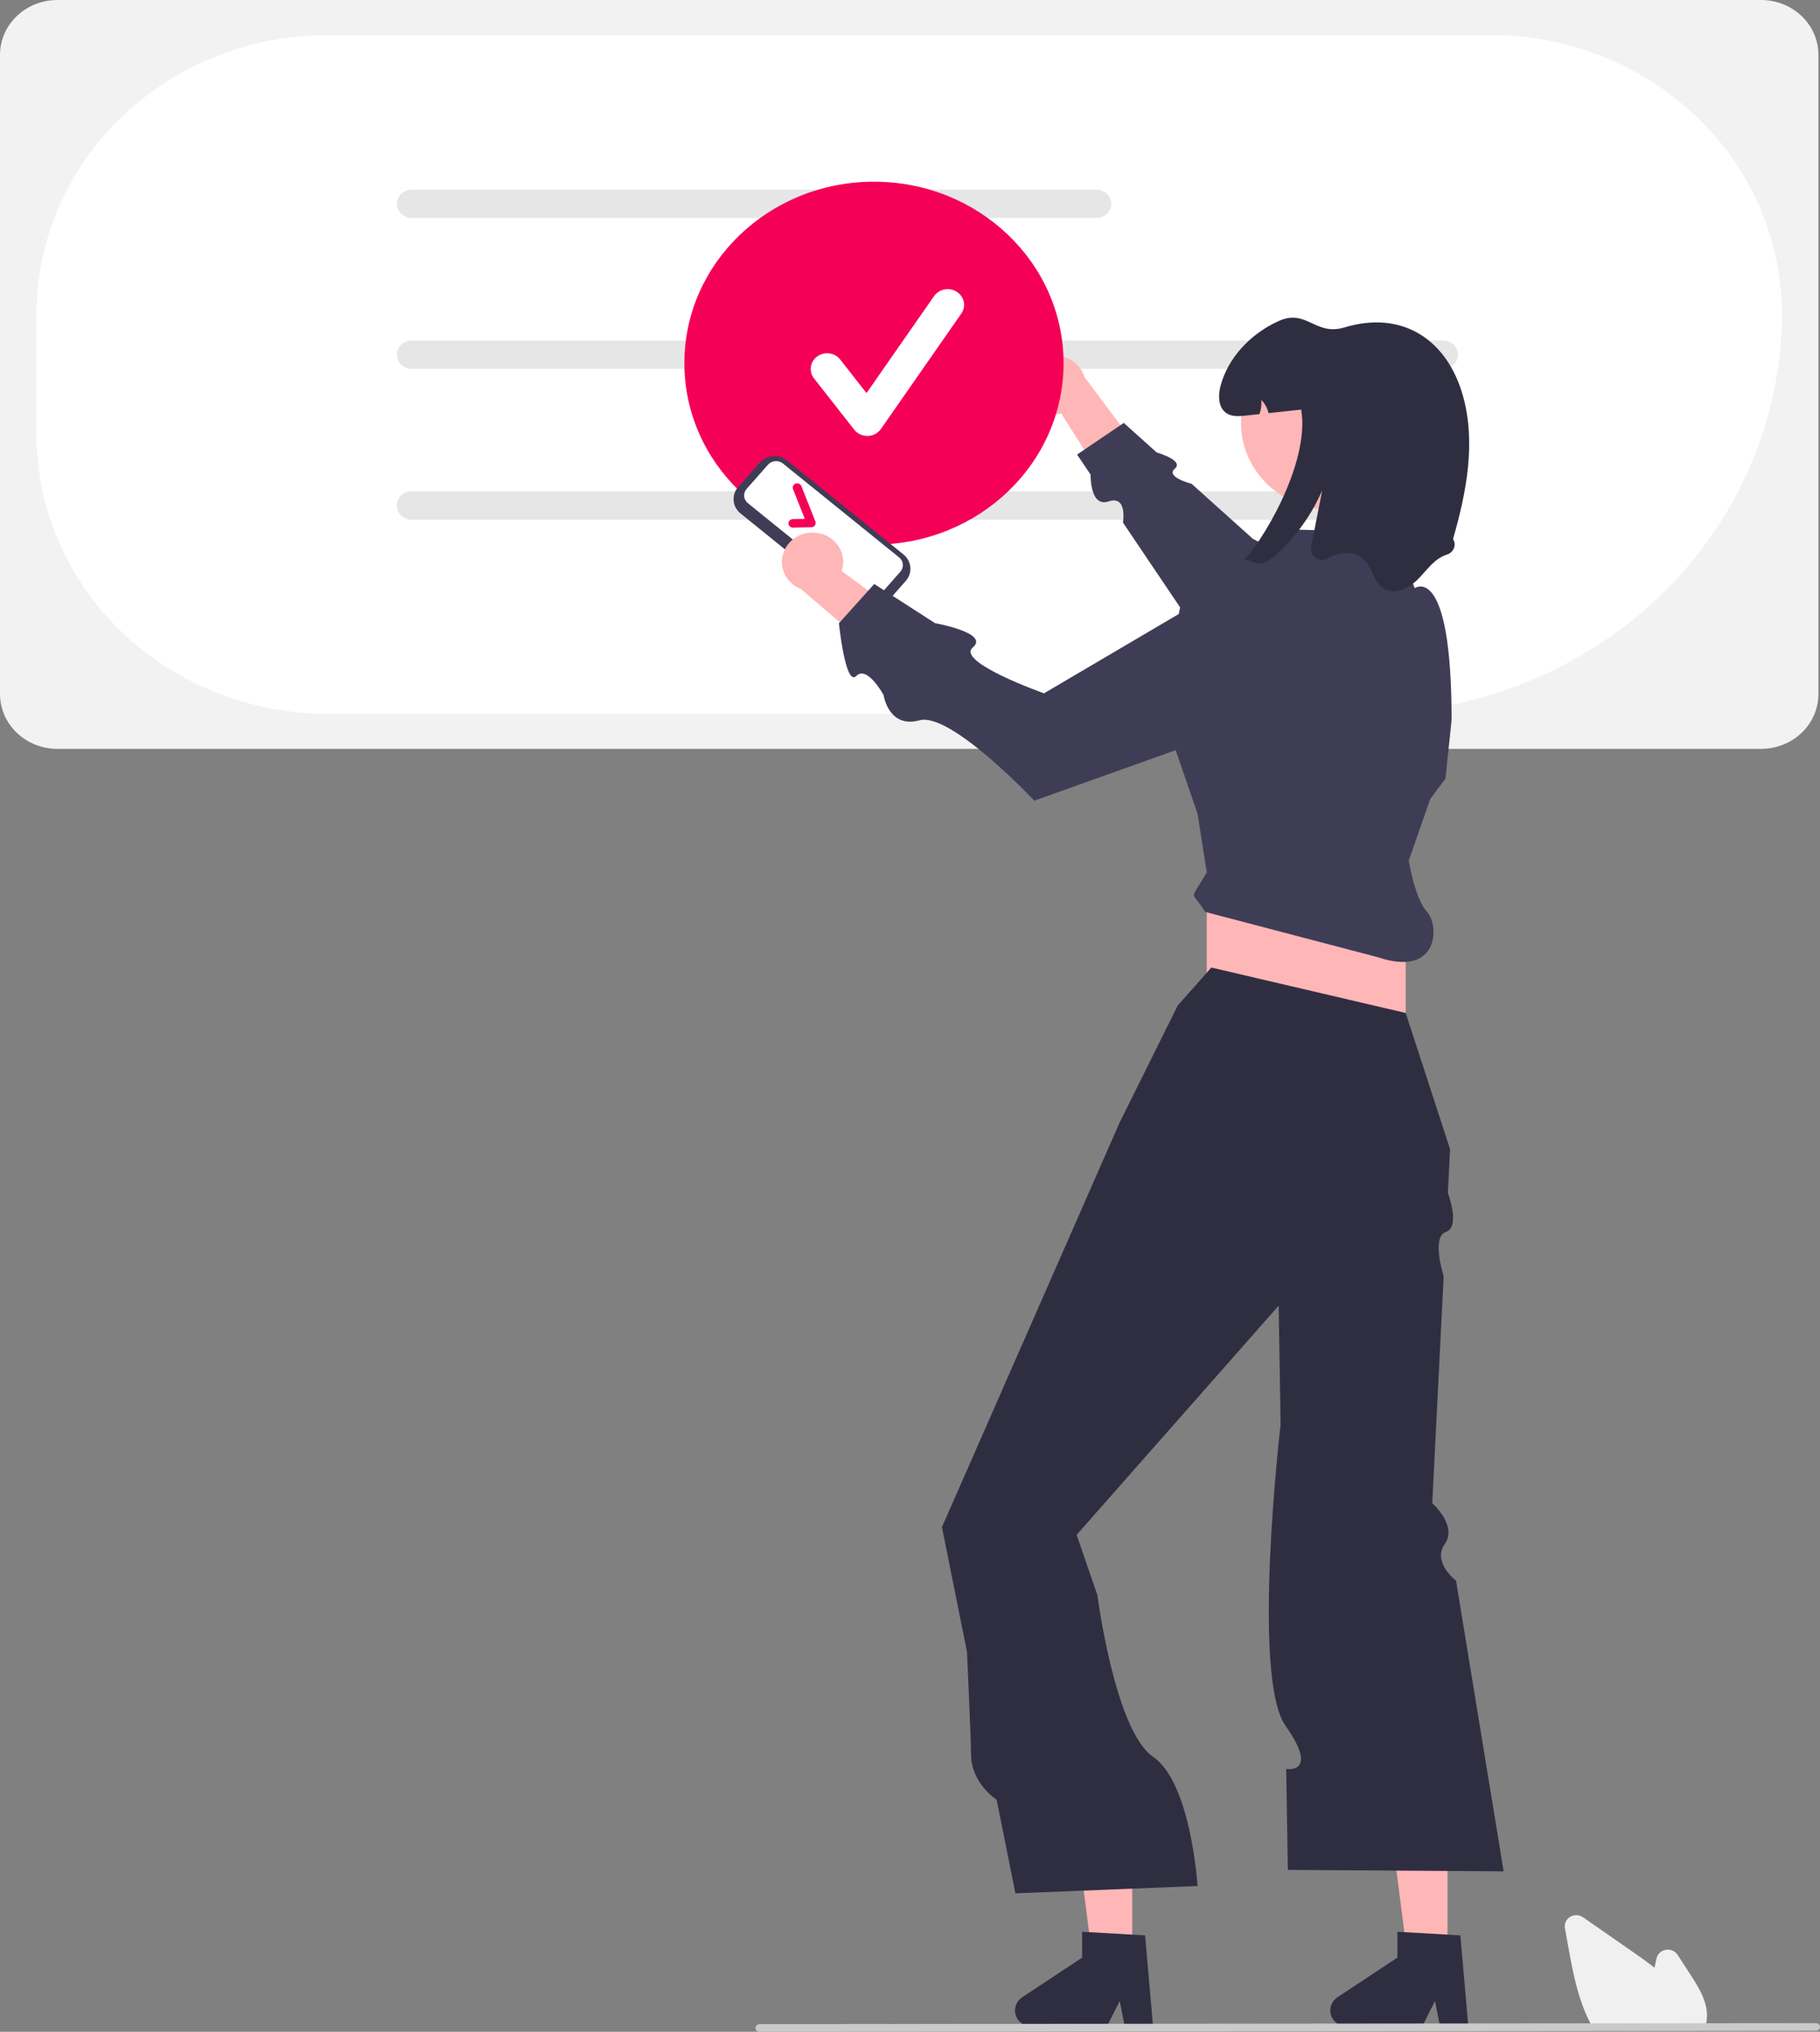 <svg width="301" height="336" viewBox="0 0 301 336" fill="none" xmlns="http://www.w3.org/2000/svg">
<rect x="0" y="0" width="301" height="336" fill="#808080" stroke="none"/>
<g clip-path="url(#clip0_86_179)">
<path d="M291.271 123.841H9.471C6.96 123.838 4.553 122.882 2.777 121.183C1.002 119.484 0.003 117.18 0 114.777V9.064C0.003 6.661 1.002 4.357 2.777 2.658C4.553 0.959 6.96 0.003 9.471 0H291.271C293.782 0.003 296.19 0.959 297.965 2.658C299.741 4.357 300.739 6.661 300.742 9.064V114.777C300.739 117.18 299.741 119.484 297.965 121.183C296.19 122.882 293.782 123.838 291.271 123.841Z" fill="#F2F2F2"/>
<path d="M225.549 118.06H54.202C41.434 118.046 29.192 113.186 20.163 104.545C11.135 95.904 6.056 84.188 6.042 71.968V51.878C6.056 39.657 11.135 27.942 20.163 19.301C29.192 10.66 41.434 5.799 54.202 5.786H246.541C259.31 5.799 271.551 10.66 280.58 19.301C289.609 27.942 294.688 39.657 294.702 51.878C294.681 69.424 287.389 86.246 274.425 98.654C261.46 111.061 243.883 118.04 225.549 118.06Z" fill="white"/>
<path d="M181.349 36.048H68.086C67.438 36.048 66.817 35.801 66.359 35.363C65.901 34.925 65.644 34.33 65.644 33.71C65.644 33.09 65.901 32.495 66.359 32.057C66.817 31.619 67.438 31.372 68.086 31.372H181.349C181.996 31.372 182.618 31.619 183.076 32.057C183.534 32.495 183.791 33.09 183.791 33.71C183.791 34.33 183.534 34.925 183.076 35.363C182.618 35.801 181.996 36.048 181.349 36.048Z" fill="#E6E6E6"/>
<path d="M238.684 60.988H68.086C67.438 60.988 66.817 60.742 66.359 60.303C65.901 59.865 65.644 59.27 65.644 58.651C65.644 58.031 65.901 57.436 66.359 56.998C66.817 56.559 67.438 56.313 68.086 56.313H238.684C239.332 56.313 239.953 56.559 240.411 56.998C240.869 57.436 241.126 58.031 241.126 58.651C241.126 59.27 240.869 59.865 240.411 60.303C239.953 60.742 239.332 60.988 238.684 60.988Z" fill="#E6E6E6"/>
<path d="M238.684 85.929H68.086C67.438 85.929 66.817 85.682 66.359 85.244C65.901 84.806 65.644 84.211 65.644 83.591C65.644 82.971 65.901 82.376 66.359 81.938C66.817 81.5 67.438 81.254 68.086 81.254H238.684C239.332 81.254 239.953 81.5 240.411 81.938C240.869 82.376 241.126 82.971 241.126 83.591C241.126 84.211 240.869 84.806 240.411 85.244C239.953 85.682 239.332 85.929 238.684 85.929Z" fill="#E6E6E6"/>
<path d="M238.684 85.929H68.086C67.438 85.929 66.817 85.682 66.359 85.244C65.901 84.806 65.644 84.211 65.644 83.591C65.644 82.971 65.901 82.376 66.359 81.938C66.817 81.5 67.438 81.254 68.086 81.254H238.684C239.332 81.254 239.953 81.5 240.411 81.938C240.869 82.376 241.126 82.971 241.126 83.591C241.126 84.211 240.869 84.806 240.411 85.244C239.953 85.682 239.332 85.929 238.684 85.929Z" fill="#E6E6E6"/>
<path d="M169.397 63.851C169.424 64.555 169.612 65.245 169.948 65.872C170.284 66.499 170.759 67.048 171.341 67.48C171.922 67.912 172.595 68.217 173.313 68.373C174.031 68.529 174.776 68.532 175.496 68.383L184.811 83.008L188.775 74.957L179.322 62.303C178.98 61.163 178.212 60.182 177.165 59.548C176.118 58.913 174.864 58.667 173.641 58.858C172.418 59.049 171.31 59.662 170.528 60.583C169.745 61.503 169.343 62.666 169.397 63.851Z" fill="#FFB6B6"/>
<path d="M239.298 105.764L207.197 89.1L197.072 80.008C197.072 80.008 192.67 78.88 194.291 77.511C195.911 76.141 191.294 74.82 191.294 74.82L185.858 69.939L178.135 75.17L180.37 78.486C180.37 78.486 180.216 83.975 183.359 82.919C186.501 81.863 185.716 86.416 185.716 86.416L204.472 114.242L239.298 105.764Z" fill="#3F3D56"/>
<path d="M144.541 90.064C161.857 90.064 175.895 76.629 175.895 60.056C175.895 43.483 161.857 30.048 144.541 30.048C127.224 30.048 113.186 43.483 113.186 60.056C113.186 76.629 127.224 90.064 144.541 90.064Z" fill="#F50057"/>
<path d="M239.397 324.333H232.878L229.775 300.267H239.397V324.333Z" fill="#FFB6B6"/>
<path d="M242.838 335.144H238.163L237.328 330.919L235.191 335.144H222.791C222.197 335.144 221.618 334.962 221.139 334.625C220.66 334.288 220.307 333.813 220.13 333.27C219.953 332.727 219.962 332.144 220.156 331.606C220.35 331.068 220.718 330.604 221.207 330.281L231.109 323.736V319.465L241.525 320.06L242.838 335.144Z" fill="#2F2E41"/>
<path d="M187.255 324.333H180.735L177.633 300.267H187.255V324.333Z" fill="#FFB6B6"/>
<path d="M190.696 335.144H186.021L185.186 330.919L183.049 335.144H170.649C170.054 335.144 169.475 334.962 168.997 334.625C168.518 334.288 168.164 333.813 167.987 333.27C167.81 332.727 167.82 332.144 168.013 331.606C168.207 331.068 168.576 330.604 169.065 330.281L178.967 323.736V319.465L189.383 320.06L190.696 335.144Z" fill="#2F2E41"/>
<path d="M232.48 142.323H199.574V178.175H232.48V142.323Z" fill="#FFB6B6"/>
<path d="M200.334 160.007L194.765 166.305L185.147 185.685L160.911 240.873L155.785 252.545L159.924 273.177C159.924 273.177 160.594 287.713 160.594 290.093C160.594 294.938 164.828 297.622 164.828 297.622L167.935 313.106L198.056 311.895C198.056 311.895 197.005 294.827 190.696 290.522C184.387 286.217 181.487 263.78 181.487 263.78L178.059 253.825L211.471 215.92L211.687 229.17L211.791 235.583C211.791 235.583 206.898 277.294 212.602 285.389C218.305 293.484 212.718 292.532 212.718 292.532L212.99 309.23L248.679 309.472L240.806 261.397C240.806 261.397 236.808 258.376 238.947 255.339C241.086 252.302 236.873 248.583 236.873 248.583L238.763 211.052C238.763 211.052 236.671 204.57 239.131 203.727C241.592 202.884 239.454 197.31 239.454 197.31L239.82 190.045L232.48 167.517L200.334 160.007Z" fill="#2F2E41"/>
<path d="M232.986 142.323L236.53 132.149L239.061 128.757L240.073 119.067C240.073 92.905 233.976 97.262 233.976 97.262L230.455 88.06L214.255 87.576L203.877 97.023L195.271 99.93L191.901 116.689L198.056 134.571L199.574 144.261C196.677 149.38 196.922 146.958 199.321 150.802L227.924 158.311C238.048 161.703 238.048 152.982 236.018 150.802C233.988 148.621 232.986 142.323 232.986 142.323Z" fill="#3F3D56"/>
<path d="M220.262 84.323C228.556 84.323 235.28 77.888 235.28 69.951C235.28 62.013 228.556 55.578 220.262 55.578C211.968 55.578 205.245 62.013 205.245 69.951C205.245 77.888 211.968 84.323 220.262 84.323Z" fill="#FFB6B6"/>
<path d="M240.311 89.136C240.453 89.364 240.538 89.62 240.562 89.885C240.586 90.15 240.547 90.416 240.448 90.664C240.349 90.912 240.193 91.136 239.992 91.318C239.79 91.501 239.548 91.637 239.283 91.718C237.269 92.358 236.028 94.223 234.581 95.715C233.138 97.202 230.814 98.438 228.971 97.425C227.134 96.418 227.007 93.845 225.468 92.45C223.97 91.093 221.479 91.258 219.717 92.29L219.665 92.321C219.361 92.51 219.005 92.611 218.642 92.609C218.279 92.608 217.925 92.504 217.622 92.312C217.32 92.119 217.083 91.846 216.941 91.527C216.799 91.207 216.759 90.854 216.824 90.513C217.441 87.371 218.058 84.229 218.675 81.088C217.054 84.824 214.702 88.228 211.744 91.117C210.93 92.017 209.897 92.712 208.737 93.142C207.684 93.462 206.662 92.421 205.639 92.609C208.18 90.483 216.726 76.849 215.197 67.736C213.4 67.929 211.602 68.123 209.805 68.317C209.611 67.503 209.195 66.753 208.601 66.142C208.673 66.934 208.568 67.732 208.292 68.482C207.542 68.564 206.788 68.642 206.039 68.724C204.996 68.835 203.862 68.932 202.966 68.409C201.473 67.537 201.427 65.473 201.852 63.845C203.098 59.112 206.874 55.153 211.496 53.08C216.118 51.011 217.485 55.618 222.355 54.146C231.973 51.239 239.344 56.21 241.941 65.434C244.123 73.172 242.539 81.384 240.311 89.136Z" fill="#2F2E41"/>
<path d="M281.887 335.456H263.498L263.419 335.319C263.184 334.911 262.957 334.479 262.745 334.034C260.851 330.153 260.05 325.715 259.344 321.799L258.812 318.847C258.747 318.489 258.796 318.121 258.951 317.79C259.106 317.46 259.361 317.18 259.683 316.989C260.005 316.797 260.379 316.702 260.758 316.716C261.137 316.729 261.503 316.85 261.809 317.064C264.604 319.01 267.4 320.954 270.196 322.896C271.255 323.634 272.465 324.487 273.623 325.41C273.735 324.89 273.852 324.369 273.969 323.856C274.049 323.501 274.239 323.177 274.512 322.926C274.786 322.675 275.132 322.508 275.506 322.446C275.88 322.384 276.264 322.43 276.61 322.579C276.957 322.727 277.248 322.971 277.449 323.28L279.6 326.588C281.17 329.004 282.555 331.384 282.272 333.952C282.274 333.983 282.271 334.015 282.265 334.045C282.209 334.467 282.104 334.881 281.953 335.281L281.887 335.456Z" fill="#F0F0F0"/>
<path d="M300.344 335.837L125.603 336C125.428 335.999 125.261 335.932 125.138 335.814C125.015 335.696 124.946 335.536 124.946 335.369C124.946 335.202 125.015 335.042 125.138 334.923C125.261 334.805 125.428 334.738 125.603 334.737L300.344 334.574C300.518 334.575 300.685 334.642 300.808 334.76C300.931 334.879 301 335.039 301 335.206C301 335.373 300.931 335.533 300.808 335.651C300.685 335.769 300.518 335.836 300.344 335.837Z" fill="#CACACA"/>
<path d="M141.691 100.444L122.47 84.91C121.813 84.377 121.403 83.618 121.331 82.797C121.259 81.976 121.529 81.161 122.084 80.531L125.622 76.522C126.178 75.893 126.972 75.501 127.83 75.432C128.687 75.363 129.539 75.622 130.197 76.153L149.418 91.687C150.075 92.22 150.484 92.98 150.556 93.8C150.629 94.621 150.358 95.436 149.803 96.066L146.266 100.075C145.71 100.704 144.916 101.096 144.058 101.165C143.2 101.234 142.349 100.975 141.691 100.444Z" fill="#3F3D56"/>
<path d="M123.478 80.854C123.179 81.194 123.034 81.633 123.072 82.075C123.111 82.518 123.332 82.927 123.686 83.214L142.907 98.748C143.262 99.034 143.72 99.174 144.183 99.137C144.645 99.1 145.073 98.888 145.372 98.549L148.91 94.54C149.209 94.201 149.355 93.762 149.316 93.32C149.277 92.877 149.056 92.468 148.702 92.181L129.481 76.646C129.127 76.36 128.668 76.221 128.206 76.258C127.743 76.295 127.316 76.506 127.016 76.845L123.478 80.854Z" fill="white"/>
<path d="M134.762 86.893C134.695 86.983 134.608 87.056 134.507 87.107C134.405 87.159 134.293 87.186 134.178 87.189L131.158 87.255C131.061 87.257 130.964 87.241 130.874 87.208C130.783 87.174 130.701 87.124 130.631 87.06C130.56 86.996 130.504 86.919 130.465 86.834C130.426 86.749 130.404 86.657 130.402 86.565C130.4 86.472 130.417 86.379 130.452 86.293C130.487 86.206 130.54 86.127 130.607 86.06C130.674 85.993 130.754 85.939 130.843 85.901C130.931 85.864 131.027 85.843 131.124 85.841L133.1 85.798L131.154 80.884C131.085 80.709 131.092 80.515 131.172 80.344C131.253 80.173 131.401 80.04 131.584 79.974C131.767 79.908 131.97 79.913 132.148 79.99C132.327 80.067 132.466 80.208 132.536 80.383L134.852 86.231C134.894 86.337 134.909 86.451 134.895 86.563C134.882 86.676 134.84 86.783 134.774 86.877L134.762 86.893Z" fill="#F50057"/>
<path d="M135.15 88.128C135.878 88.23 136.574 88.484 137.189 88.872C137.804 89.26 138.322 89.772 138.708 90.372C139.093 90.972 139.337 91.646 139.421 92.346C139.505 93.046 139.428 93.755 139.194 94.424L153.372 104.875L144.578 107.772L132.463 97.402C131.316 96.953 130.381 96.116 129.835 95.051C129.29 93.986 129.171 92.766 129.502 91.623C129.833 90.48 130.591 89.493 131.632 88.849C132.673 88.204 133.924 87.948 135.15 88.128Z" fill="#FFB6B6"/>
<path d="M208.961 93.296L172.662 114.655C172.662 114.655 158.027 109.473 160.887 107.074C163.747 104.675 154.642 103.053 154.642 103.053L144.583 96.576L138.746 103.068C138.746 103.068 139.809 113.613 141.619 111.787C143.429 109.962 146.133 114.949 146.133 114.949C146.133 114.949 146.933 120.519 152.084 119.117C157.235 117.716 171.058 132.407 171.058 132.407L215.731 116.461L208.961 93.296Z" fill="#3F3D56"/>
<path d="M143.438 72.093C143.017 72.093 142.602 71.999 142.226 71.819C141.85 71.639 141.522 71.378 141.27 71.055L134.622 62.572C134.408 62.299 134.253 61.989 134.164 61.659C134.076 61.329 134.056 60.986 134.107 60.648C134.157 60.311 134.276 59.987 134.458 59.694C134.639 59.401 134.879 59.145 135.164 58.94C135.739 58.527 136.462 58.35 137.174 58.447C137.526 58.496 137.865 58.61 138.171 58.783C138.478 58.957 138.745 59.187 138.959 59.459L143.308 65.009L154.479 48.972C154.878 48.4 155.498 48.002 156.203 47.867C156.908 47.733 157.64 47.871 158.238 48.253C158.836 48.635 159.252 49.228 159.393 49.903C159.534 50.577 159.389 51.278 158.99 51.85L145.694 70.938C145.453 71.283 145.13 71.568 144.75 71.769C144.371 71.97 143.947 72.081 143.513 72.093C143.488 72.093 143.463 72.093 143.438 72.093Z" fill="white"/>
</g>
<defs>
<clipPath id="clip0_86_179">
<rect width="301" height="336" fill="white"/>
</clipPath>
</defs>
</svg>

